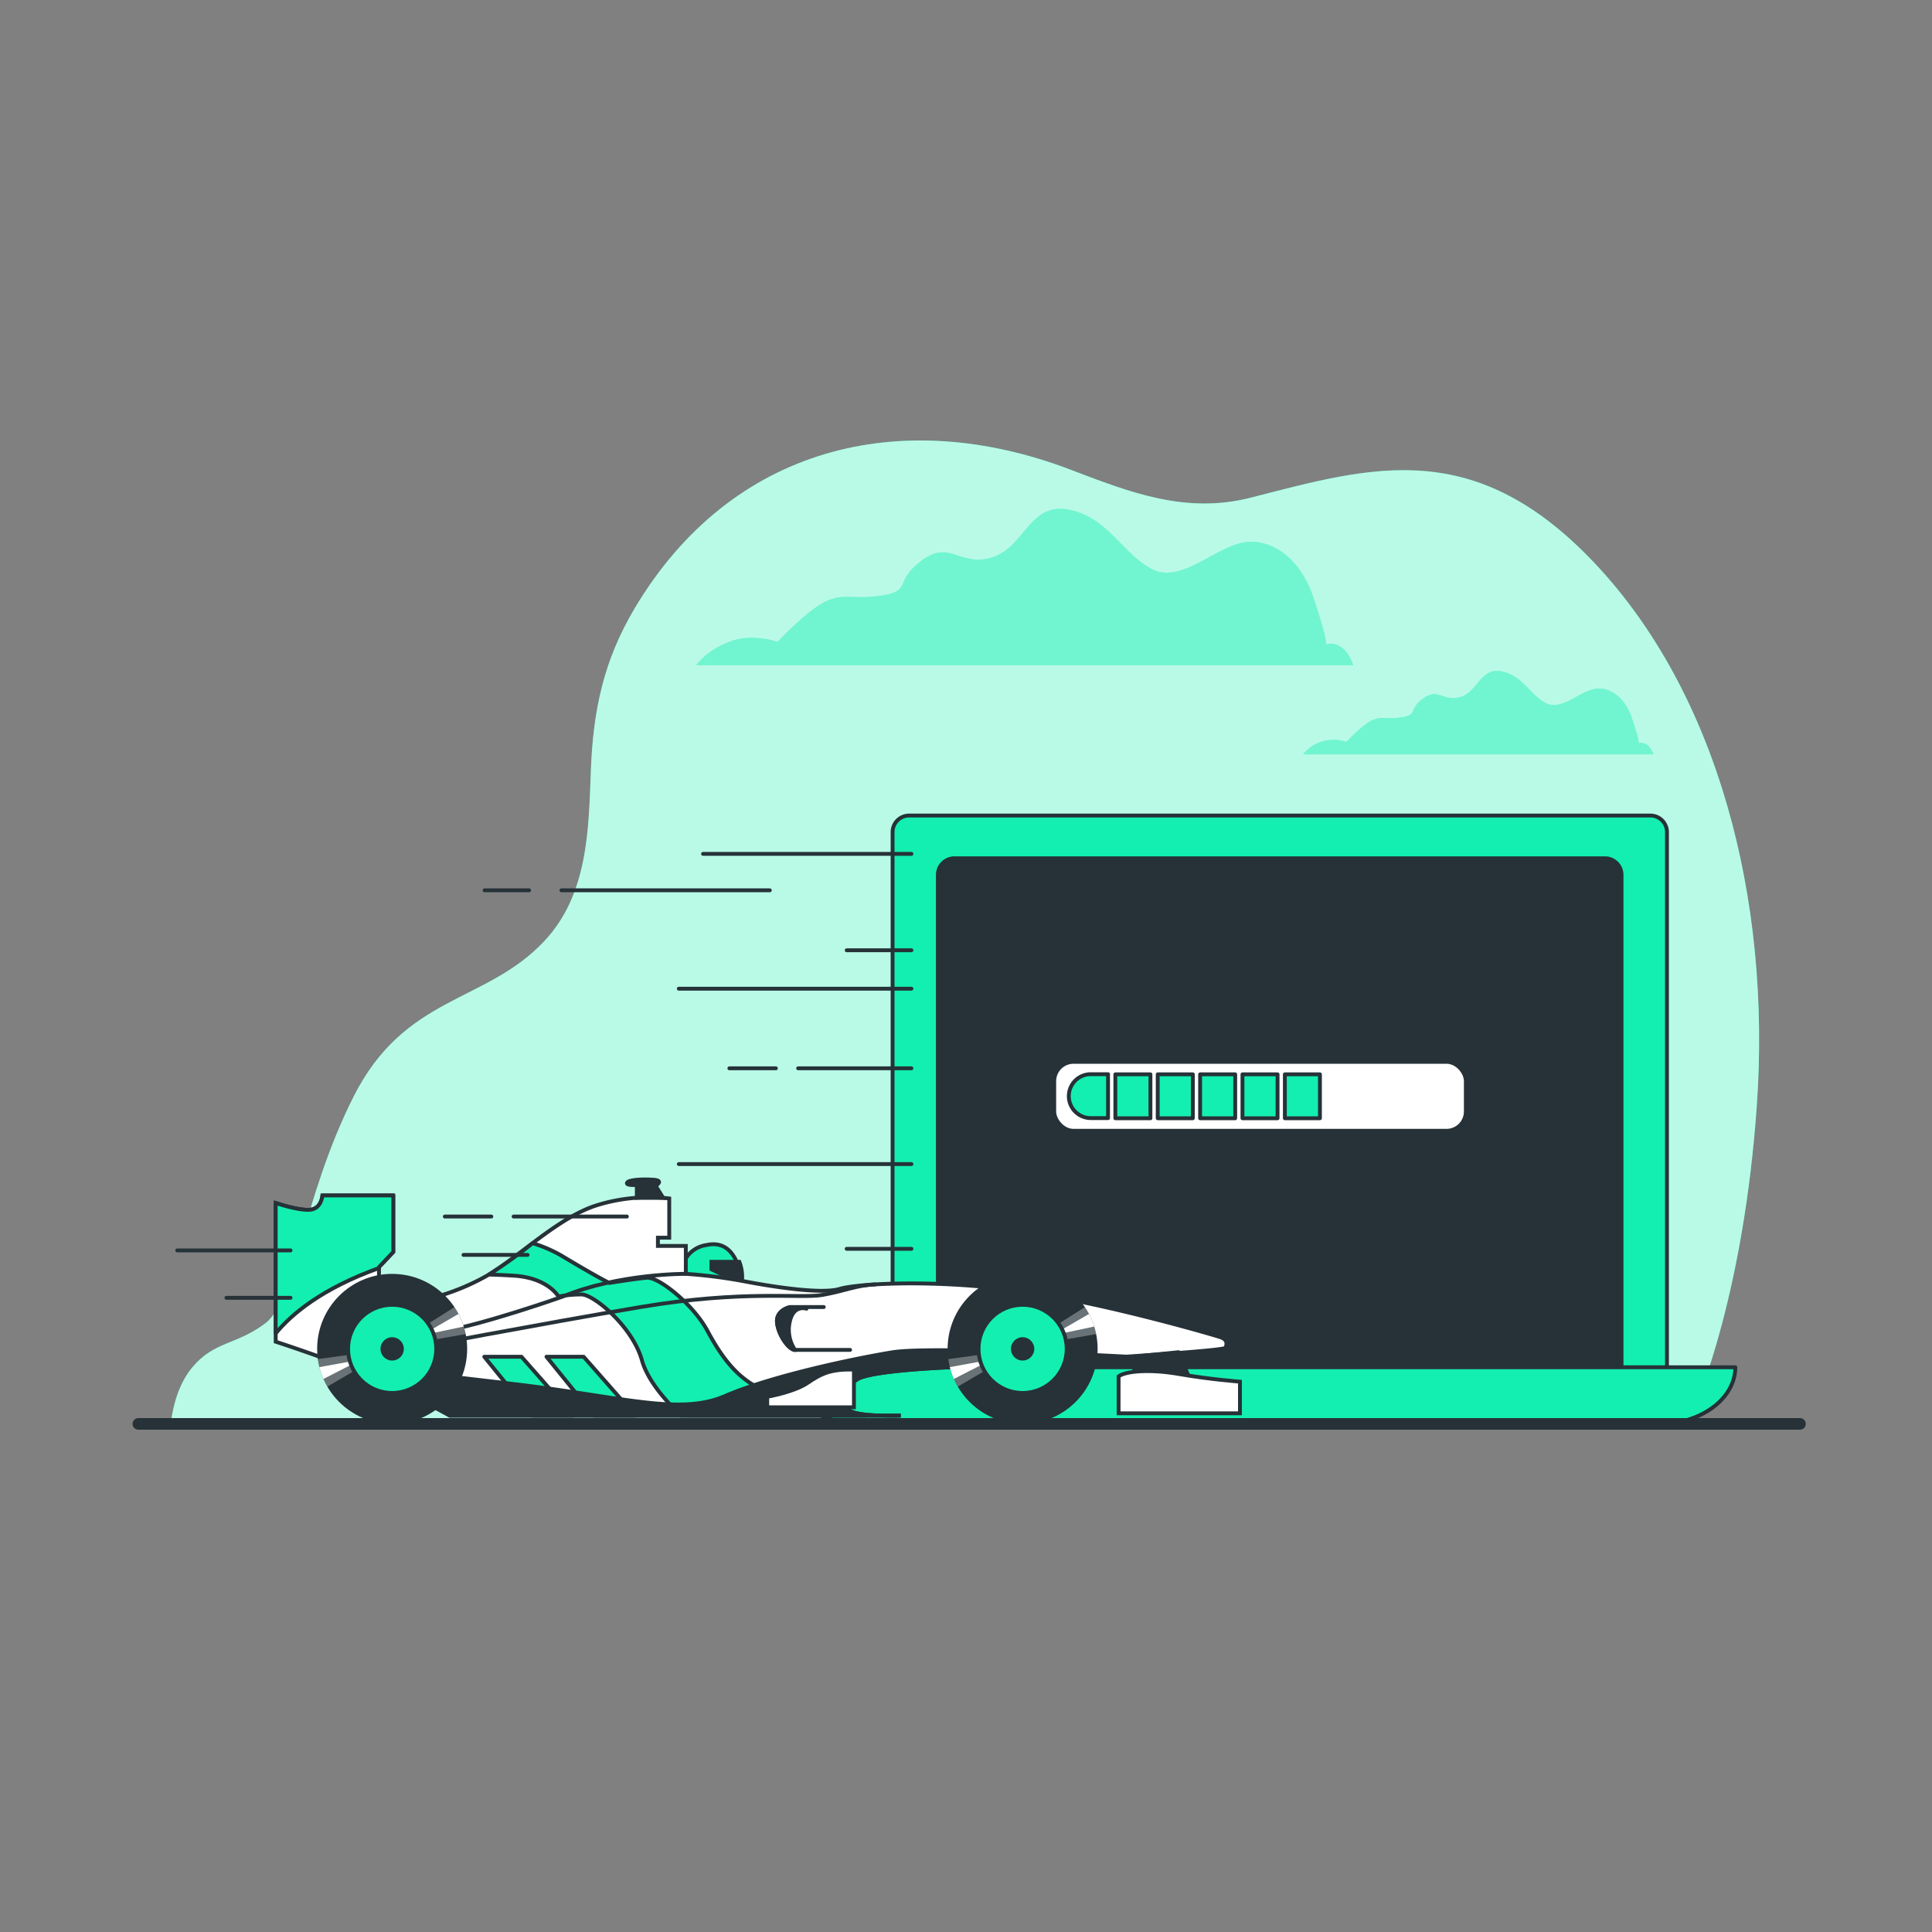 <svg xmlns="http://www.w3.org/2000/svg" viewBox="0 0 500 500"><rect x="0" y="0" width="500" height="500" fill="#808080" stroke="none"/><g id="freepik--background-simple--inject-4"><path d="M437.18,367.7c2.6-5.8,14.13-33.77,17.48-81.56,3.8-54-10.43-106.82-41.72-140.13s-57.84-25.28-89.13-17.24c-16.87,4.34-31.23-1.29-46.8-7.23-43.95-16.74-87.77-5.94-112.67,35.75-8.12,13.6-10.84,26.54-11.42,42.09s-.75,32.21-12.12,44.26c-15.17,16.08-36,13.79-49.31,40.21s-15.17,52.84-22.76,58.58-13.27,4.59-19,11.49c-3.62,4.38-4.94,10.16-5.42,13.78Z" style="fill:#13EFB0"></path><path d="M437.18,367.7c2.6-5.8,14.13-33.77,17.48-81.56,3.8-54-10.43-106.82-41.72-140.13s-57.84-25.28-89.13-17.24c-16.87,4.34-31.23-1.29-46.8-7.23-43.95-16.74-87.77-5.94-112.67,35.75-8.12,13.6-10.84,26.54-11.42,42.09s-.75,32.21-12.12,44.26c-15.17,16.08-36,13.79-49.31,40.21s-15.17,52.84-22.76,58.58-13.27,4.59-19,11.49c-3.62,4.38-4.94,10.16-5.42,13.78Z" style="fill:#fff;opacity:0.7"></path></g><g id="freepik--Clouds--inject-4"><path d="M343,166.74c.93-.31-2.88-11.4-3.22-12.44-2.35-7.18-8.19-14.22-16.34-14.07s-17.55,11.5-25.68,6.88c-6.72-3.81-10.34-11.2-17.71-14.17-13.94-5.63-13.95,9.22-24.16,11.58-7.81,1.8-10.21-4.81-17.42.6s-2.41,7.81-10.21,9-9-.6-13.82,1.2-13.22,10.81-13.22,10.81-6.6-2.4-12.61,0-8.41,6-8.41,6h170S348.36,165.54,343,166.74Z" style="fill:#13EFB0"></path><path d="M424,192.34c.49-.17-1.53-6.08-1.72-6.64-1.25-3.82-4.37-7.58-8.71-7.5s-9.36,6.13-13.69,3.67c-3.59-2-5.52-6-9.45-7.56-7.43-3-7.43,4.92-12.88,6.18-4.16,1-5.44-2.56-9.29.32s-1.28,4.17-5.44,4.81-4.81-.32-7.37.64-7,5.76-7,5.76a10.57,10.57,0,0,0-6.72,0,10,10,0,0,0-4.49,3.2h90.65S426.89,191.7,424,192.34Z" style="fill:#13EFB0"></path><g style="opacity:0.4"><path d="M343,166.74c.93-.31-2.88-11.4-3.22-12.44-2.35-7.18-8.19-14.22-16.34-14.07s-17.55,11.5-25.68,6.88c-6.72-3.81-10.34-11.2-17.71-14.17-13.94-5.63-13.95,9.22-24.16,11.58-7.81,1.8-10.21-4.81-17.42.6s-2.41,7.81-10.21,9-9-.6-13.82,1.2-13.22,10.81-13.22,10.81-6.6-2.4-12.61,0-8.41,6-8.41,6h170S348.36,165.54,343,166.74Z" style="fill:#fff"></path><path d="M424,192.34c.49-.17-1.53-6.08-1.72-6.64-1.25-3.82-4.37-7.58-8.71-7.5s-9.36,6.13-13.69,3.67c-3.59-2-5.52-6-9.45-7.56-7.43-3-7.43,4.92-12.88,6.18-4.16,1-5.44-2.56-9.29.32s-1.28,4.17-5.44,4.81-4.81-.32-7.37.64-7,5.76-7,5.76a10.57,10.57,0,0,0-6.72,0,10,10,0,0,0-4.49,3.2h90.65S426.89,191.7,424,192.34Z" style="fill:#fff"></path></g></g><g id="freepik--Device--inject-4"><path d="M235.25,211.06H427.12a4.29,4.29,0,0,1,4.29,4.29V356.73a0,0,0,0,1,0,0H231a0,0,0,0,1,0,0V215.35A4.29,4.29,0,0,1,235.25,211.06Z" style="fill:#13EFB0;stroke:#263238;stroke-linecap:round;stroke-linejoin:round"></path><path d="M247,222.12H415.36a4.29,4.29,0,0,1,4.29,4.29V358.69a0,0,0,0,1,0,0H242.72a0,0,0,0,1,0,0V226.41A4.29,4.29,0,0,1,247,222.12Z" style="fill:#263238;stroke:#263238;stroke-linecap:round;stroke-linejoin:round"></path><path d="M429.46,368.5H222.73c-10.83,0-19.62-6.56-19.62-14.65h246C449.07,361.94,440.29,368.5,429.46,368.5Z" style="fill:#13EFB0;stroke:#263238;stroke-linecap:round;stroke-linejoin:round"></path><rect x="272.83" y="274.8" width="106.53" height="17.85" rx="5" style="fill:#fff;stroke:#263238;stroke-linecap:round;stroke-linejoin:round"></rect><rect x="321.55" y="278.04" width="9.08" height="11.36" style="fill:#13EFB0;stroke:#263238;stroke-linecap:round;stroke-linejoin:round"></rect><rect x="310.59" y="278.04" width="9.08" height="11.36" style="fill:#13EFB0;stroke:#263238;stroke-linecap:round;stroke-linejoin:round"></rect><rect x="299.62" y="278.04" width="9.08" height="11.36" style="fill:#13EFB0;stroke:#263238;stroke-linecap:round;stroke-linejoin:round"></rect><rect x="288.65" y="278.04" width="9.08" height="11.36" style="fill:#13EFB0;stroke:#263238;stroke-linecap:round;stroke-linejoin:round"></rect><path d="M286.76,278h-4.47a5.68,5.68,0,0,0,0,11.36h4.47Z" style="fill:#13EFB0;stroke:#263238;stroke-linecap:round;stroke-linejoin:round"></path><rect x="332.52" y="278.04" width="9.08" height="11.36" style="fill:#13EFB0;stroke:#263238;stroke-linecap:round;stroke-linejoin:round"></rect><line x1="235.88" y1="220.98" x2="181.95" y2="220.98" style="fill:none;stroke:#263238;stroke-linecap:round;stroke-linejoin:round"></line><line x1="235.88" y1="276.48" x2="206.56" y2="276.48" style="fill:none;stroke:#263238;stroke-linecap:round;stroke-linejoin:round"></line><line x1="200.8" y1="276.48" x2="188.76" y2="276.48" style="fill:none;stroke:#263238;stroke-linecap:round;stroke-linejoin:round"></line><line x1="235.88" y1="255.87" x2="175.67" y2="255.87" style="fill:none;stroke:#263238;stroke-linecap:round;stroke-linejoin:round"></line><line x1="235.88" y1="245.93" x2="219.12" y2="245.93" style="fill:none;stroke:#263238;stroke-linecap:round;stroke-linejoin:round"></line><line x1="235.88" y1="301.26" x2="175.67" y2="301.26" style="fill:none;stroke:#263238;stroke-linecap:round;stroke-linejoin:round"></line><line x1="235.88" y1="323.19" x2="219.12" y2="323.19" style="fill:none;stroke:#263238;stroke-linecap:round;stroke-linejoin:round"></line><line x1="199.23" y1="230.41" x2="145.3" y2="230.41" style="fill:none;stroke:#263238;stroke-linecap:round;stroke-linejoin:round"></line><line x1="136.93" y1="230.41" x2="125.41" y2="230.41" style="fill:none;stroke:#263238;stroke-linecap:round;stroke-linejoin:round"></line></g><g id="freepik--Car--inject-4"><path d="M176.51,331.23a7.51,7.51,0,0,1,6.25-9c7.8-1.76,9,7.61,9.17,9.95Z" style="fill:#13EFB0;stroke:#263238;stroke-linecap:round;stroke-linejoin:round"></path><path d="M191.34,326.55h-7.22v1.95l7.81,3.71A10.77,10.77,0,0,0,191.34,326.55Z" style="fill:#263238;stroke:#263238;stroke-miterlimit:10"></path><path d="M71.35,311.33v35.9s13.26,4.29,23.6,8.59a237,237,0,0,1,21.47,10.53H233.1s-11.32.39-13.27-1.36-1.56-5.66,1.95-8,23.61-3.12,23.61-3.12,71.41-3.91,71.8-5.08.39-2.14-1.36-2.73-31-9.17-52.88-12.1-41.17-1.75-45.66-.39-16.39-.39-24.58-1.95a129.7,129.7,0,0,0-15.22-1.95v-7.22h-7.22v-2.14h2.93V310.16a45.68,45.68,0,0,0-18.74,1.76c-10,3.12-20.48,13.65-28.29,18.14s-16.58,6.83-20.87,6.83a21.2,21.2,0,0,1-7.22-1.17v-7.8l3.7-3.91V309.38H83.44s-.19,3.51-3.31,3.71S71.35,311.33,71.35,311.33Z" style="fill:#fff;stroke:#263238;stroke-miterlimit:10"></path><path d="M98.08,328.17v-.25l3.7-3.91V309.38H83.44s-.19,3.51-3.31,3.71-8.78-1.76-8.78-1.76v33.75C75.53,340,83.41,333.44,98.08,328.17Z" style="fill:#13EFB0;stroke:#263238;stroke-linecap:round;stroke-linejoin:round"></path><polygon points="134.95 351.12 125.33 351.12 137.67 366.35 148.35 366.35 134.95 351.12" style="fill:#13EFB0;stroke:#263238;stroke-linecap:round;stroke-linejoin:round"></polygon><polygon points="151.04 351.12 141.43 351.12 153.76 366.35 164.44 366.35 151.04 351.12" style="fill:#13EFB0;stroke:#263238;stroke-linecap:round;stroke-linejoin:round"></polygon><path d="M200.37,360.64c-8.63-2.16-13.49-9.18-17.27-16.2s-12.69-14-15.66-13.76-9.71,1.35-9.71,1.35-2.43-1.08-11.88-6.75a35.63,35.63,0,0,0-8-3.54,138.29,138.29,0,0,1-11.31,8.12q2.76.06,6.38.28c8.91.54,11.61,5.4,11.61,5.4a33.85,33.85,0,0,1,5.94-.54c3.24,0,13.22,8.36,15.65,17,1.56,5.55,6.69,11.1,10.15,14.35h47.63C215.53,364.34,205.15,361.83,200.37,360.64Z" style="fill:#13EFB0;stroke:#263238;stroke-linecap:round;stroke-linejoin:round"></path><path d="M233.1,366.35h-5.19C230.69,366.44,233.1,366.35,233.1,366.35Z" style="fill:#263238;stroke:#263238;stroke-miterlimit:10"></path><path d="M221.78,357c3.51-2.34,23.61-3.12,23.61-3.12s25.59-1.4,46.22-2.78c-13.05-.69-51.77-2.58-60.66-1.13-10.73,1.76-31.61,6.25-43.32,11.32s-26.53.2-54.82-3.12c-20-2.35-37-4.31-45.25-5.25,2.49.93,5,1.92,7.39,2.91a237,237,0,0,1,21.47,10.53H227.91c-3.25-.09-7-.42-8.08-1.36C217.88,363.23,218.27,359.33,221.78,357Z" style="fill:#263238;stroke:#263238;stroke-miterlimit:10"></path><circle cx="264.65" cy="349.09" r="19.41" style="fill:#263238"></circle><g style="opacity:0.31"><path d="M280.78,338.28,264.4,348.64l19.29-3.38A19.28,19.28,0,0,0,280.78,338.28Z" style="fill:#fff"></path><path d="M247.88,358.85l16.77-9.76-19.23,2.64A19.09,19.09,0,0,0,247.88,358.85Z" style="fill:#fff"></path></g><path d="M246.87,356.87l9.89-5.06-10.94,2A18.71,18.71,0,0,0,246.87,356.87Z" style="fill:#fff"></path><path d="M272.18,345.63l11-2.32a19.35,19.35,0,0,0-1.35-3.25Z" style="fill:#fff"></path><circle cx="264.65" cy="349.09" r="11.41" style="fill:#13EFB0;stroke:#263238;stroke-linecap:round;stroke-linejoin:round"></circle><circle cx="264.65" cy="349.09" r="3.02" style="fill:#263238"></circle><polygon points="291.05 351.33 295.53 356.6 307.83 356.6 304.9 349.96 291.05 351.33" style="fill:#263238;stroke:#263238;stroke-miterlimit:10"></polygon><path d="M289.49,356.21v9.56H320.9v-8.2s-7.81-.58-15.61-1.95S291.24,354.84,289.49,356.21Z" style="fill:#fff;stroke:#263238;stroke-miterlimit:10"></path><path d="M221,354.45v9.76H198.56v-2.73s6.83-1.17,10.34-3.52S214.76,354.26,221,354.45Z" style="fill:#fff;stroke:#263238;stroke-miterlimit:10"></path><path d="M213.19,338.26h-8.78s-3.7.78-3.31,4.09,3.12,7,4.68,7H220" style="fill:none;stroke:#263238;stroke-linecap:round;stroke-linejoin:round"></path><path d="M204.41,342c1-4.48,4.3-3.31,4.3-3.31l-.56-.39h-3.74s-3.7.78-3.31,4.09,3.12,7,4.68,7A9.29,9.29,0,0,1,204.41,342Z" style="fill:#263238;stroke:#263238;stroke-linecap:round;stroke-linejoin:round"></path><path d="M113.69,344.7c11.12-1.76,32-9.17,32-9.17,14.44-6,31.81-5.86,31.81-5.86" style="fill:none;stroke:#263238;stroke-miterlimit:10"></path><path d="M105.49,349.18s33.76-6.44,60.29-10.92,41.37-2.15,47-3.12,8.78-2.54,13.86-2.74" style="fill:none;stroke:#263238;stroke-miterlimit:10"></path><path d="M171.63,310l-1.95-3.13s2.35-1.36-.58-1.56-6.44,0-6.83.78,2.54.59,2.54.59V310Z" style="fill:#263238;stroke:#263238;stroke-miterlimit:10"></path><circle cx="101.49" cy="349.09" r="19.41" style="fill:#263238"></circle><g style="opacity:0.31"><path d="M117.62,338.28l-16.38,10.36,19.29-3.38A19.45,19.45,0,0,0,117.62,338.28Z" style="fill:#fff"></path><path d="M84.72,358.85l16.77-9.76-19.23,2.64A19.09,19.09,0,0,0,84.72,358.85Z" style="fill:#fff"></path></g><path d="M83.71,356.87l9.89-5.06-10.94,2A18.71,18.71,0,0,0,83.71,356.87Z" style="fill:#fff"></path><path d="M109,345.63l11-2.32a19.35,19.35,0,0,0-1.35-3.25Z" style="fill:#fff"></path><circle cx="101.49" cy="349.09" r="11.41" style="fill:#13EFB0;stroke:#263238;stroke-linecap:round;stroke-linejoin:round"></circle><circle cx="101.49" cy="349.09" r="3.02" style="fill:#263238"></circle><line x1="162.24" y1="314.84" x2="132.92" y2="314.84" style="fill:none;stroke:#263238;stroke-linecap:round;stroke-linejoin:round"></line><line x1="75.19" y1="323.6" x2="45.87" y2="323.6" style="fill:none;stroke:#263238;stroke-linecap:round;stroke-linejoin:round"></line><line x1="75.19" y1="335.87" x2="58.6" y2="335.87" style="fill:none;stroke:#263238;stroke-linecap:round;stroke-linejoin:round"></line><line x1="136.54" y1="324.77" x2="119.95" y2="324.77" style="fill:none;stroke:#263238;stroke-linecap:round;stroke-linejoin:round"></line><line x1="127.16" y1="314.84" x2="115.12" y2="314.84" style="fill:none;stroke:#263238;stroke-linecap:round;stroke-linejoin:round"></line></g><g id="freepik--Floor--inject-4"><line x1="35.8" y1="368.5" x2="465.83" y2="368.5" style="fill:none;stroke:#263238;stroke-linecap:round;stroke-linejoin:round;stroke-width:3px"></line></g></svg>